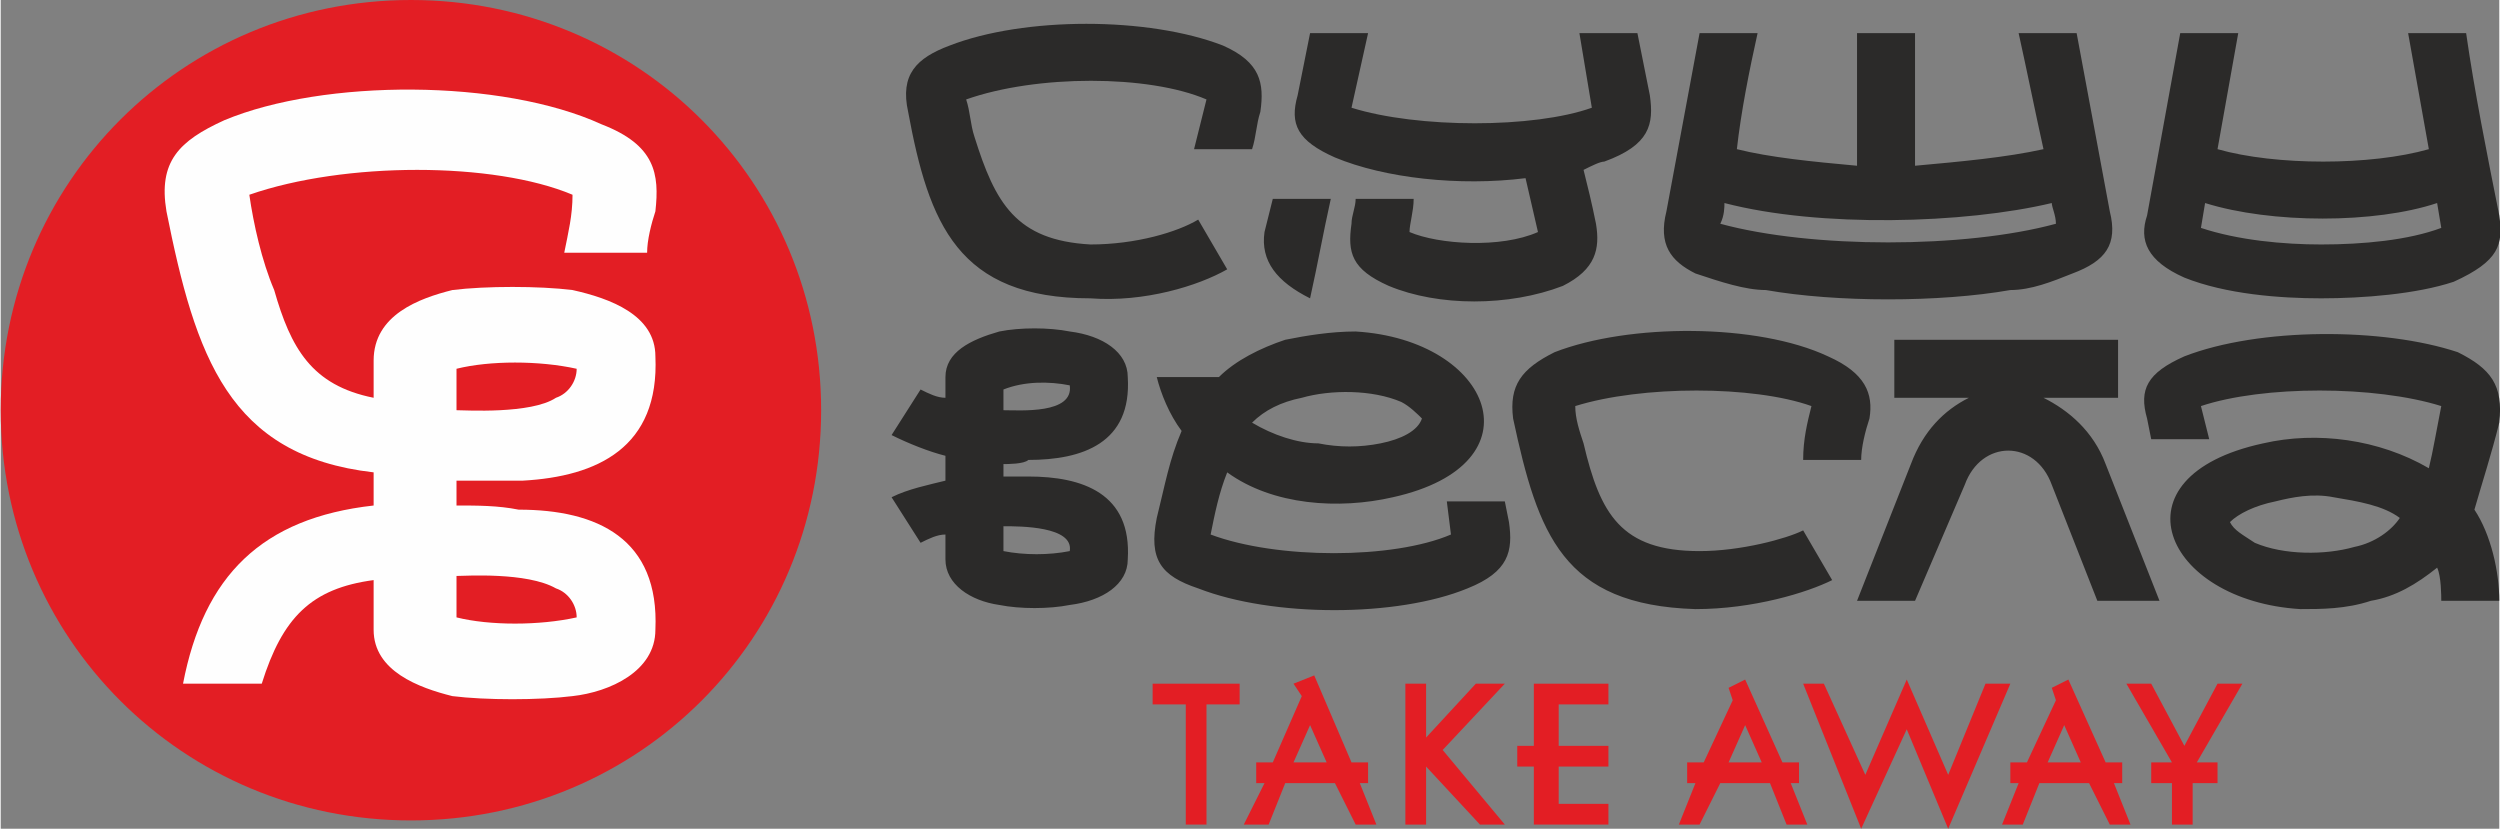 <?xml version="1.0" encoding="UTF-8"?>
<!DOCTYPE svg PUBLIC "-//W3C//DTD SVG 1.1//EN" "http://www.w3.org/Graphics/SVG/1.1/DTD/svg11.dtd">
<!-- Creator: CorelDRAW X7 -->
<svg xmlns="http://www.w3.org/2000/svg" xml:space="preserve" width="95.606mm" height="31.692mm" version="1.1" style="shape-rendering:geometricPrecision; text-rendering:geometricPrecision; image-rendering:optimizeQuality; fill-rule:evenodd; clip-rule:evenodd"
viewBox="0 0 603 200"
 xmlns:xlink="http://www.w3.org/1999/xlink">
 <rect x="0" y="0" width="603" height="200" fill="#808080" stroke="none"/>
 <defs>
  <style type="text/css">
   <![CDATA[
    .fil2 {fill:#FEFEFE}
    .fil1 {fill:#2B2A29}
    .fil0 {fill:#E31E24}
   ]]>
  </style>
 </defs>
 <g id="Layer_x0020_1">
  <g id="_984060528">
   <path class="fil0" d="M310 189l-4 10 -6 0 5 -10 -2 0 0 -5 4 0 7 -16 -2 -3 5 -2 9 21 4 0 0 5 -2 0 4 10 -5 0 -5 -10 -12 0zm6 -14l-4 9 8 0 -4 -9z"/>
   <path class="fil0" d="M415 189l-5 10 -5 0 4 -10 -2 0 0 -5 4 0 7 -15 -1 -3 4 -2 9 20 4 0 0 5 -2 0 4 10 -5 0 -4 -10 -12 0zm6 -14l-4 9 8 0 -4 -9z"/>
   <path class="fil0" d="M492 189l-4 10 -5 0 4 -10 -2 0 0 -5 4 0 7 -15 -1 -3 4 -2 9 20 4 0 0 5 -2 0 4 10 -5 0 -5 -10 -12 0zm6 -14l-4 9 8 0 -4 -9z"/>
   <polygon class="fil0" points="376,194 388,194 388,199 370,199 370,185 366,185 366,180 370,180 370,165 388,165 388,170 376,170 376,180 388,180 388,185 376,185 "/>
   <polygon class="fil0" points="291,170 291,199 286,199 286,170 278,170 278,165 299,165 299,170 "/>
   <polygon class="fil0" points="344,178 356,165 363,165 348,181 363,199 357,199 344,185 344,199 339,199 339,165 344,165 "/>
   <polygon class="fil0" points="460,176 449,200 435,165 440,165 450,187 460,164 470,187 479,165 485,165 470,200 "/>
   <polygon class="fil0" points="524,189 519,189 519,184 524,184 513,165 519,165 527,180 535,165 541,165 530,184 535,184 535,189 529,189 529,199 524,199 "/>
  </g>
  <path class="fil1" d="M242 115c1,0 5,0 6,0 13,0 25,4 24,20 0,6 -6,10 -14,11 -5,1 -12,1 -17,0 -7,-1 -13,-5 -13,-11l0 -6c-2,0 -4,1 -6,2l-7 -11c4,-2 9,-3 13,-4l0 -6c-4,-1 -9,-3 -13,-5l7 -11c2,1 4,2 6,2l0 -5c0,-6 6,-9 13,-11 5,-1 12,-1 17,0 8,1 14,5 14,11 1,16 -11,20 -24,20 -1,1 -5,1 -6,1l0 3zm173 -61c1,-2 1,-4 1,-5 23,6 58,5 79,0 0,1 1,3 1,5 -22,6 -59,6 -81,0zm4 -18c1,-9 3,-19 5,-28l-14 0 -8 43c-2,8 1,12 7,15 6,2 12,4 17,4 17,3 42,3 59,0 5,0 10,-2 15,-4 8,-3 11,-7 9,-15l-8 -43 -14 0c2,9 4,19 6,28 -9,2 -20,3 -31,4l0 -32 -14 0 0 32c-11,-1 -21,-2 -29,-4zm121 -28l-5 28c14,4 37,4 51,0l-5 -28 14 0c2,14 5,29 8,44 1,7 0,11 -11,16 -9,3 -22,4 -32,4 -10,0 -23,-1 -33,-5 -9,-4 -11,-9 -9,-15l8 -44 14 0zm-8 41l-1 6c9,3 20,4 29,4 10,0 21,-1 29,-4l-1 -6c-15,5 -40,5 -56,0zm-237 -38c9,4 10,9 9,16 -1,3 -1,6 -2,9l-14 0c1,-4 2,-8 3,-12 -14,-6 -41,-6 -58,0 1,3 1,6 2,9 5,16 10,25 28,26 11,0 21,-3 26,-6l7 12c-7,4 -20,8 -33,7 -32,0 -39,-18 -44,-45 -2,-9 2,-13 10,-16 18,-7 48,-7 66,0zm92 28c11,-4 12,-9 11,-16 -1,-5 -2,-10 -3,-15l-14 0 3 18c-14,5 -42,5 -58,0l4 -18 -14 0 -3 15c-2,7 0,11 9,15 12,5 30,7 46,5l3 13c-9,4 -24,3 -31,0 0,-2 1,-5 1,-8l-14 0c0,2 -1,4 -1,6 -1,7 0,11 9,15 12,5 29,5 42,0 8,-4 9,-9 8,-15 -1,-5 -2,-9 -3,-13 2,-1 4,-2 5,-2zm-66 9c-2,9 -3,15 -5,24 -8,-4 -12,-9 -11,-16l2 -8 14 0zm268 50c-16,-5 -43,-5 -58,0l2 8 -14 0 -1 -5c-2,-7 0,-11 9,-15 18,-7 48,-7 66,-1 8,4 11,8 10,17 -2,8 -4,14 -6,21 4,6 6,15 6,22l-14 0c0,-1 0,-6 -1,-8 -5,4 -10,7 -16,8 -6,2 -12,2 -17,2 -33,-2 -46,-32 -9,-40 13,-3 28,-1 40,6 1,-4 2,-10 3,-15zm-21 34c5,-1 9,-4 11,-7 -4,-3 -10,-4 -16,-5 -5,-1 -10,0 -14,1 -5,1 -9,3 -11,5 1,2 3,3 6,5 7,3 17,3 24,1zm-62 13l-11 -28c-4,-11 -17,-11 -21,0l-12 28 -14 0 13 -33c3,-8 8,-13 14,-16l-18 0 0 -14 54 0 0 14 -18 0c6,3 12,8 15,16l13 33 -15 0zm-65 -59c9,4 11,9 10,15 -1,3 -2,7 -2,10l-14 0c0,-5 1,-9 2,-13 -14,-5 -41,-5 -57,0 0,3 1,6 2,9 4,17 9,26 28,26 10,0 21,-3 25,-5l7 12c-6,3 -19,7 -33,7 -32,-1 -38,-18 -44,-46 -1,-8 2,-12 10,-16 18,-7 49,-7 66,1zm-149 43c16,6 44,6 58,0l-1 -8 14 0 1 5c1,7 0,12 -10,16 -17,7 -47,7 -65,0 -9,-3 -12,-7 -10,-17 2,-8 3,-14 6,-21 -3,-4 -5,-9 -6,-13l15 0c4,-4 10,-7 16,-9 5,-1 11,-2 17,-2 33,2 45,32 9,40 -13,3 -29,2 -40,-6 -2,5 -3,10 -4,15zm22 -33c-5,1 -9,3 -12,6 5,3 11,5 16,5 5,1 10,1 15,0 5,-1 9,-3 10,-6 -1,-1 -3,-3 -5,-4 -7,-3 -17,-3 -24,-1zm-72 -2l0 5c4,0 17,1 16,-6 -5,-1 -11,-1 -16,1zm0 39l0 -6c4,0 17,0 16,6 -5,1 -11,1 -16,0z"/>
  <g id="_984072688">
   <path class="fil0" d="M99 0c55,0 99,44 99,99 0,55 -44,99 -99,99 -55,0 -99,-44 -99,-99 0,-55 44,-99 99,-99z"/>
   <path class="fil2" d="M110 122l0 -6c5,0 10,0 16,0 18,-1 33,-8 32,-30 0,-10 -11,-14 -20,-16 -8,-1 -21,-1 -29,0 -8,2 -19,6 -19,17l0 9c-15,-3 -20,-12 -24,-26 -3,-7 -5,-16 -6,-23 23,-8 59,-8 78,0 0,5 -1,9 -2,14l20 0c0,-3 1,-7 2,-10 1,-9 0,-16 -13,-21 -24,-11 -67,-11 -91,-1 -11,5 -16,10 -14,22 7,35 15,59 50,63l0 8c-27,3 -41,17 -46,43l19 0c5,-16 12,-23 27,-25l0 12c0,10 11,14 19,16 8,1 21,1 29,0 9,-1 20,-6 20,-16 1,-22 -14,-29 -33,-29 -5,-1 -10,-1 -15,-1zm29 -33c0,3 -2,6 -5,7 -6,4 -22,3 -24,3l0 -10c8,-2 20,-2 29,0zm-29 60l0 -10c2,0 17,-1 24,3 3,1 5,4 5,7 -9,2 -21,2 -29,0z"/>
  </g>
 </g>
</svg>
